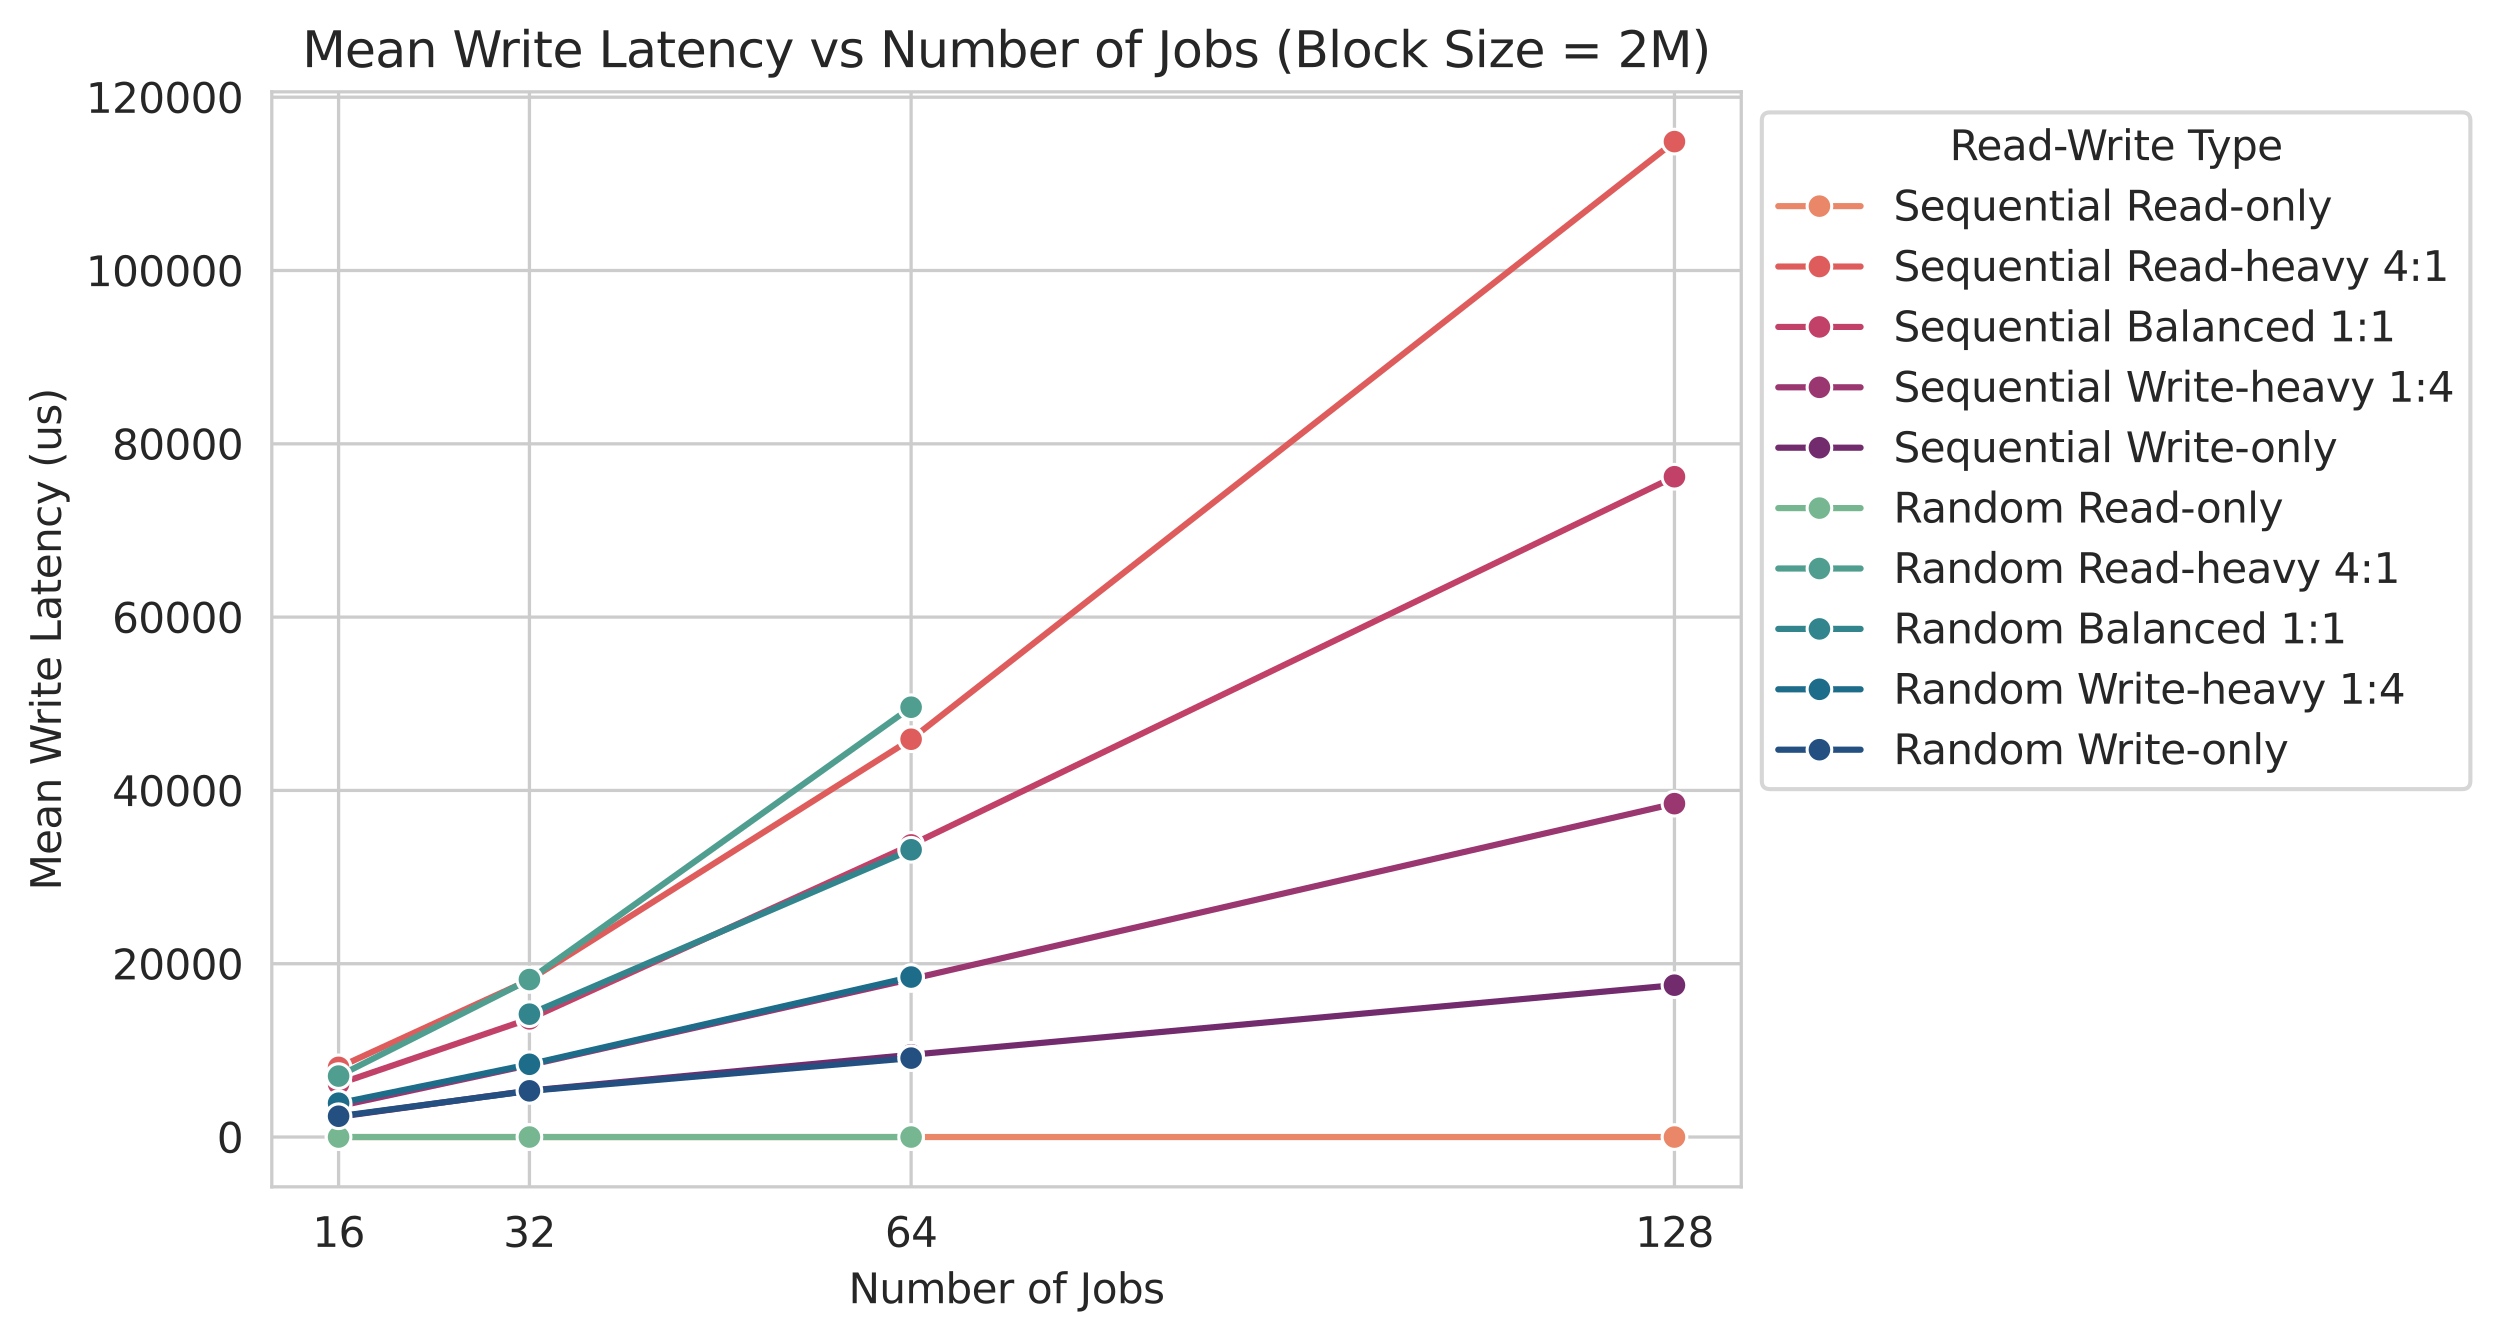<?xml version="1.0" encoding="utf-8" standalone="no"?>
<!DOCTYPE svg PUBLIC "-//W3C//DTD SVG 1.1//EN"
  "http://www.w3.org/Graphics/SVG/1.1/DTD/svg11.dtd">
<svg xmlns:xlink="http://www.w3.org/1999/xlink" width="607.57pt" height="325.986pt" viewBox="0 0 607.57 325.986" xmlns="http://www.w3.org/2000/svg" version="1.1">
 <defs>
  <style type="text/css">*{stroke-linejoin: round; stroke-linecap: butt}</style>
 </defs>
 <g id="figure_1">
  <g id="patch_1">
   <path d="M 0 325.986 
L 607.57 325.986 
L 607.57 0 
L 0 0 
z
" style="fill: #ffffff"/>
  </g>
  <g id="axes_1">
   <g id="patch_2">
    <path d="M 66.053 288.43 
L 423.173 288.43 
L 423.173 22.318 
L 66.053 22.318 
z
" style="fill: #ffffff"/>
   </g>
   <g id="matplotlib.axis_1">
    <g id="xtick_1">
     <g id="line2d_1">
      <path d="M 82.286 288.43 
L 82.286 22.318 
" clip-path="url(#p4da931e325)" style="fill: none; stroke: #cccccc; stroke-width: 0.8; stroke-linecap: round"/>
     </g>
     <g id="text_1">
      <!-- 16 -->
      <g style="fill: #262626" transform="translate(75.923 303.029) scale(0.1 -0.1)">
       <defs>
        <path id="DejaVuSans-31" d="M 794 531 
L 1825 531 
L 1825 4091 
L 703 3866 
L 703 4441 
L 1819 4666 
L 2450 4666 
L 2450 531 
L 3481 531 
L 3481 0 
L 794 0 
L 794 531 
z
" transform="scale(0.016)"/>
        <path id="DejaVuSans-36" d="M 2113 2584 
Q 1688 2584 1439 2293 
Q 1191 2003 1191 1497 
Q 1191 994 1439 701 
Q 1688 409 2113 409 
Q 2538 409 2786 701 
Q 3034 994 3034 1497 
Q 3034 2003 2786 2293 
Q 2538 2584 2113 2584 
z
M 3366 4563 
L 3366 3988 
Q 3128 4100 2886 4159 
Q 2644 4219 2406 4219 
Q 1781 4219 1451 3797 
Q 1122 3375 1075 2522 
Q 1259 2794 1537 2939 
Q 1816 3084 2150 3084 
Q 2853 3084 3261 2657 
Q 3669 2231 3669 1497 
Q 3669 778 3244 343 
Q 2819 -91 2113 -91 
Q 1303 -91 875 529 
Q 447 1150 447 2328 
Q 447 3434 972 4092 
Q 1497 4750 2381 4750 
Q 2619 4750 2861 4703 
Q 3103 4656 3366 4563 
z
" transform="scale(0.016)"/>
       </defs>
       <use xlink:href="#DejaVuSans-31"/>
       <use xlink:href="#DejaVuSans-36" x="63.623"/>
      </g>
     </g>
    </g>
    <g id="xtick_2">
     <g id="line2d_2">
      <path d="M 128.665 288.43 
L 128.665 22.318 
" clip-path="url(#p4da931e325)" style="fill: none; stroke: #cccccc; stroke-width: 0.8; stroke-linecap: round"/>
     </g>
     <g id="text_2">
      <!-- 32 -->
      <g style="fill: #262626" transform="translate(122.303 303.029) scale(0.1 -0.1)">
       <defs>
        <path id="DejaVuSans-33" d="M 2597 2516 
Q 3050 2419 3304 2112 
Q 3559 1806 3559 1356 
Q 3559 666 3084 287 
Q 2609 -91 1734 -91 
Q 1441 -91 1130 -33 
Q 819 25 488 141 
L 488 750 
Q 750 597 1062 519 
Q 1375 441 1716 441 
Q 2309 441 2620 675 
Q 2931 909 2931 1356 
Q 2931 1769 2642 2001 
Q 2353 2234 1838 2234 
L 1294 2234 
L 1294 2753 
L 1863 2753 
Q 2328 2753 2575 2939 
Q 2822 3125 2822 3475 
Q 2822 3834 2567 4026 
Q 2313 4219 1838 4219 
Q 1578 4219 1281 4162 
Q 984 4106 628 3988 
L 628 4550 
Q 988 4650 1302 4700 
Q 1616 4750 1894 4750 
Q 2613 4750 3031 4423 
Q 3450 4097 3450 3541 
Q 3450 3153 3228 2886 
Q 3006 2619 2597 2516 
z
" transform="scale(0.016)"/>
        <path id="DejaVuSans-32" d="M 1228 531 
L 3431 531 
L 3431 0 
L 469 0 
L 469 531 
Q 828 903 1448 1529 
Q 2069 2156 2228 2338 
Q 2531 2678 2651 2914 
Q 2772 3150 2772 3378 
Q 2772 3750 2511 3984 
Q 2250 4219 1831 4219 
Q 1534 4219 1204 4116 
Q 875 4013 500 3803 
L 500 4441 
Q 881 4594 1212 4672 
Q 1544 4750 1819 4750 
Q 2544 4750 2975 4387 
Q 3406 4025 3406 3419 
Q 3406 3131 3298 2873 
Q 3191 2616 2906 2266 
Q 2828 2175 2409 1742 
Q 1991 1309 1228 531 
z
" transform="scale(0.016)"/>
       </defs>
       <use xlink:href="#DejaVuSans-33"/>
       <use xlink:href="#DejaVuSans-32" x="63.623"/>
      </g>
     </g>
    </g>
    <g id="xtick_3">
     <g id="line2d_3">
      <path d="M 221.424 288.43 
L 221.424 22.318 
" clip-path="url(#p4da931e325)" style="fill: none; stroke: #cccccc; stroke-width: 0.8; stroke-linecap: round"/>
     </g>
     <g id="text_3">
      <!-- 64 -->
      <g style="fill: #262626" transform="translate(215.061 303.029) scale(0.1 -0.1)">
       <defs>
        <path id="DejaVuSans-34" d="M 2419 4116 
L 825 1625 
L 2419 1625 
L 2419 4116 
z
M 2253 4666 
L 3047 4666 
L 3047 1625 
L 3713 1625 
L 3713 1100 
L 3047 1100 
L 3047 0 
L 2419 0 
L 2419 1100 
L 313 1100 
L 313 1709 
L 2253 4666 
z
" transform="scale(0.016)"/>
       </defs>
       <use xlink:href="#DejaVuSans-36"/>
       <use xlink:href="#DejaVuSans-34" x="63.623"/>
      </g>
     </g>
    </g>
    <g id="xtick_4">
     <g id="line2d_4">
      <path d="M 406.94 288.43 
L 406.94 22.318 
" clip-path="url(#p4da931e325)" style="fill: none; stroke: #cccccc; stroke-width: 0.8; stroke-linecap: round"/>
     </g>
     <g id="text_4">
      <!-- 128 -->
      <g style="fill: #262626" transform="translate(397.397 303.029) scale(0.1 -0.1)">
       <defs>
        <path id="DejaVuSans-38" d="M 2034 2216 
Q 1584 2216 1326 1975 
Q 1069 1734 1069 1313 
Q 1069 891 1326 650 
Q 1584 409 2034 409 
Q 2484 409 2743 651 
Q 3003 894 3003 1313 
Q 3003 1734 2745 1975 
Q 2488 2216 2034 2216 
z
M 1403 2484 
Q 997 2584 770 2862 
Q 544 3141 544 3541 
Q 544 4100 942 4425 
Q 1341 4750 2034 4750 
Q 2731 4750 3128 4425 
Q 3525 4100 3525 3541 
Q 3525 3141 3298 2862 
Q 3072 2584 2669 2484 
Q 3125 2378 3379 2068 
Q 3634 1759 3634 1313 
Q 3634 634 3220 271 
Q 2806 -91 2034 -91 
Q 1263 -91 848 271 
Q 434 634 434 1313 
Q 434 1759 690 2068 
Q 947 2378 1403 2484 
z
M 1172 3481 
Q 1172 3119 1398 2916 
Q 1625 2713 2034 2713 
Q 2441 2713 2670 2916 
Q 2900 3119 2900 3481 
Q 2900 3844 2670 4047 
Q 2441 4250 2034 4250 
Q 1625 4250 1398 4047 
Q 1172 3844 1172 3481 
z
" transform="scale(0.016)"/>
       </defs>
       <use xlink:href="#DejaVuSans-31"/>
       <use xlink:href="#DejaVuSans-32" x="63.623"/>
       <use xlink:href="#DejaVuSans-38" x="127.246"/>
      </g>
     </g>
    </g>
    <g id="text_5">
     <!-- Number of Jobs -->
     <g style="fill: #262626" transform="translate(206.216 316.707) scale(0.1 -0.1)">
      <defs>
       <path id="DejaVuSans-4e" d="M 628 4666 
L 1478 4666 
L 3547 763 
L 3547 4666 
L 4159 4666 
L 4159 0 
L 3309 0 
L 1241 3903 
L 1241 0 
L 628 0 
L 628 4666 
z
" transform="scale(0.016)"/>
       <path id="DejaVuSans-75" d="M 544 1381 
L 544 3500 
L 1119 3500 
L 1119 1403 
Q 1119 906 1312 657 
Q 1506 409 1894 409 
Q 2359 409 2629 706 
Q 2900 1003 2900 1516 
L 2900 3500 
L 3475 3500 
L 3475 0 
L 2900 0 
L 2900 538 
Q 2691 219 2414 64 
Q 2138 -91 1772 -91 
Q 1169 -91 856 284 
Q 544 659 544 1381 
z
M 1991 3584 
L 1991 3584 
z
" transform="scale(0.016)"/>
       <path id="DejaVuSans-6d" d="M 3328 2828 
Q 3544 3216 3844 3400 
Q 4144 3584 4550 3584 
Q 5097 3584 5394 3201 
Q 5691 2819 5691 2113 
L 5691 0 
L 5113 0 
L 5113 2094 
Q 5113 2597 4934 2840 
Q 4756 3084 4391 3084 
Q 3944 3084 3684 2787 
Q 3425 2491 3425 1978 
L 3425 0 
L 2847 0 
L 2847 2094 
Q 2847 2600 2669 2842 
Q 2491 3084 2119 3084 
Q 1678 3084 1418 2786 
Q 1159 2488 1159 1978 
L 1159 0 
L 581 0 
L 581 3500 
L 1159 3500 
L 1159 2956 
Q 1356 3278 1631 3431 
Q 1906 3584 2284 3584 
Q 2666 3584 2933 3390 
Q 3200 3197 3328 2828 
z
" transform="scale(0.016)"/>
       <path id="DejaVuSans-62" d="M 3116 1747 
Q 3116 2381 2855 2742 
Q 2594 3103 2138 3103 
Q 1681 3103 1420 2742 
Q 1159 2381 1159 1747 
Q 1159 1113 1420 752 
Q 1681 391 2138 391 
Q 2594 391 2855 752 
Q 3116 1113 3116 1747 
z
M 1159 2969 
Q 1341 3281 1617 3432 
Q 1894 3584 2278 3584 
Q 2916 3584 3314 3078 
Q 3713 2572 3713 1747 
Q 3713 922 3314 415 
Q 2916 -91 2278 -91 
Q 1894 -91 1617 61 
Q 1341 213 1159 525 
L 1159 0 
L 581 0 
L 581 4863 
L 1159 4863 
L 1159 2969 
z
" transform="scale(0.016)"/>
       <path id="DejaVuSans-65" d="M 3597 1894 
L 3597 1613 
L 953 1613 
Q 991 1019 1311 708 
Q 1631 397 2203 397 
Q 2534 397 2845 478 
Q 3156 559 3463 722 
L 3463 178 
Q 3153 47 2828 -22 
Q 2503 -91 2169 -91 
Q 1331 -91 842 396 
Q 353 884 353 1716 
Q 353 2575 817 3079 
Q 1281 3584 2069 3584 
Q 2775 3584 3186 3129 
Q 3597 2675 3597 1894 
z
M 3022 2063 
Q 3016 2534 2758 2815 
Q 2500 3097 2075 3097 
Q 1594 3097 1305 2825 
Q 1016 2553 972 2059 
L 3022 2063 
z
" transform="scale(0.016)"/>
       <path id="DejaVuSans-72" d="M 2631 2963 
Q 2534 3019 2420 3045 
Q 2306 3072 2169 3072 
Q 1681 3072 1420 2755 
Q 1159 2438 1159 1844 
L 1159 0 
L 581 0 
L 581 3500 
L 1159 3500 
L 1159 2956 
Q 1341 3275 1631 3429 
Q 1922 3584 2338 3584 
Q 2397 3584 2469 3576 
Q 2541 3569 2628 3553 
L 2631 2963 
z
" transform="scale(0.016)"/>
       <path id="DejaVuSans-20" transform="scale(0.016)"/>
       <path id="DejaVuSans-6f" d="M 1959 3097 
Q 1497 3097 1228 2736 
Q 959 2375 959 1747 
Q 959 1119 1226 758 
Q 1494 397 1959 397 
Q 2419 397 2687 759 
Q 2956 1122 2956 1747 
Q 2956 2369 2687 2733 
Q 2419 3097 1959 3097 
z
M 1959 3584 
Q 2709 3584 3137 3096 
Q 3566 2609 3566 1747 
Q 3566 888 3137 398 
Q 2709 -91 1959 -91 
Q 1206 -91 779 398 
Q 353 888 353 1747 
Q 353 2609 779 3096 
Q 1206 3584 1959 3584 
z
" transform="scale(0.016)"/>
       <path id="DejaVuSans-66" d="M 2375 4863 
L 2375 4384 
L 1825 4384 
Q 1516 4384 1395 4259 
Q 1275 4134 1275 3809 
L 1275 3500 
L 2222 3500 
L 2222 3053 
L 1275 3053 
L 1275 0 
L 697 0 
L 697 3053 
L 147 3053 
L 147 3500 
L 697 3500 
L 697 3744 
Q 697 4328 969 4595 
Q 1241 4863 1831 4863 
L 2375 4863 
z
" transform="scale(0.016)"/>
       <path id="DejaVuSans-4a" d="M 628 4666 
L 1259 4666 
L 1259 325 
Q 1259 -519 939 -900 
Q 619 -1281 -91 -1281 
L -331 -1281 
L -331 -750 
L -134 -750 
Q 284 -750 456 -515 
Q 628 -281 628 325 
L 628 4666 
z
" transform="scale(0.016)"/>
       <path id="DejaVuSans-73" d="M 2834 3397 
L 2834 2853 
Q 2591 2978 2328 3040 
Q 2066 3103 1784 3103 
Q 1356 3103 1142 2972 
Q 928 2841 928 2578 
Q 928 2378 1081 2264 
Q 1234 2150 1697 2047 
L 1894 2003 
Q 2506 1872 2764 1633 
Q 3022 1394 3022 966 
Q 3022 478 2636 193 
Q 2250 -91 1575 -91 
Q 1294 -91 989 -36 
Q 684 19 347 128 
L 347 722 
Q 666 556 975 473 
Q 1284 391 1588 391 
Q 1994 391 2212 530 
Q 2431 669 2431 922 
Q 2431 1156 2273 1281 
Q 2116 1406 1581 1522 
L 1381 1569 
Q 847 1681 609 1914 
Q 372 2147 372 2553 
Q 372 3047 722 3315 
Q 1072 3584 1716 3584 
Q 2034 3584 2315 3537 
Q 2597 3491 2834 3397 
z
" transform="scale(0.016)"/>
      </defs>
      <use xlink:href="#DejaVuSans-4e"/>
      <use xlink:href="#DejaVuSans-75" x="74.805"/>
      <use xlink:href="#DejaVuSans-6d" x="138.184"/>
      <use xlink:href="#DejaVuSans-62" x="235.596"/>
      <use xlink:href="#DejaVuSans-65" x="299.072"/>
      <use xlink:href="#DejaVuSans-72" x="360.596"/>
      <use xlink:href="#DejaVuSans-20" x="401.709"/>
      <use xlink:href="#DejaVuSans-6f" x="433.496"/>
      <use xlink:href="#DejaVuSans-66" x="494.678"/>
      <use xlink:href="#DejaVuSans-20" x="529.883"/>
      <use xlink:href="#DejaVuSans-4a" x="561.67"/>
      <use xlink:href="#DejaVuSans-6f" x="591.162"/>
      <use xlink:href="#DejaVuSans-62" x="652.344"/>
      <use xlink:href="#DejaVuSans-73" x="715.82"/>
     </g>
    </g>
   </g>
   <g id="matplotlib.axis_2">
    <g id="ytick_1">
     <g id="line2d_5">
      <path d="M 66.053 276.334 
L 423.173 276.334 
" clip-path="url(#p4da931e325)" style="fill: none; stroke: #cccccc; stroke-width: 0.8; stroke-linecap: round"/>
     </g>
     <g id="text_6">
      <!-- 0 -->
      <g style="fill: #262626" transform="translate(52.691 280.133) scale(0.1 -0.1)">
       <defs>
        <path id="DejaVuSans-30" d="M 2034 4250 
Q 1547 4250 1301 3770 
Q 1056 3291 1056 2328 
Q 1056 1369 1301 889 
Q 1547 409 2034 409 
Q 2525 409 2770 889 
Q 3016 1369 3016 2328 
Q 3016 3291 2770 3770 
Q 2525 4250 2034 4250 
z
M 2034 4750 
Q 2819 4750 3233 4129 
Q 3647 3509 3647 2328 
Q 3647 1150 3233 529 
Q 2819 -91 2034 -91 
Q 1250 -91 836 529 
Q 422 1150 422 2328 
Q 422 3509 836 4129 
Q 1250 4750 2034 4750 
z
" transform="scale(0.016)"/>
       </defs>
       <use xlink:href="#DejaVuSans-30"/>
      </g>
     </g>
    </g>
    <g id="ytick_2">
     <g id="line2d_6">
      <path d="M 66.053 234.215 
L 423.173 234.215 
" clip-path="url(#p4da931e325)" style="fill: none; stroke: #cccccc; stroke-width: 0.8; stroke-linecap: round"/>
     </g>
     <g id="text_7">
      <!-- 20000 -->
      <g style="fill: #262626" transform="translate(27.241 238.015) scale(0.1 -0.1)">
       <use xlink:href="#DejaVuSans-32"/>
       <use xlink:href="#DejaVuSans-30" x="63.623"/>
       <use xlink:href="#DejaVuSans-30" x="127.246"/>
       <use xlink:href="#DejaVuSans-30" x="190.869"/>
       <use xlink:href="#DejaVuSans-30" x="254.492"/>
      </g>
     </g>
    </g>
    <g id="ytick_3">
     <g id="line2d_7">
      <path d="M 66.053 192.097 
L 423.173 192.097 
" clip-path="url(#p4da931e325)" style="fill: none; stroke: #cccccc; stroke-width: 0.8; stroke-linecap: round"/>
     </g>
     <g id="text_8">
      <!-- 40000 -->
      <g style="fill: #262626" transform="translate(27.241 195.896) scale(0.1 -0.1)">
       <use xlink:href="#DejaVuSans-34"/>
       <use xlink:href="#DejaVuSans-30" x="63.623"/>
       <use xlink:href="#DejaVuSans-30" x="127.246"/>
       <use xlink:href="#DejaVuSans-30" x="190.869"/>
       <use xlink:href="#DejaVuSans-30" x="254.492"/>
      </g>
     </g>
    </g>
    <g id="ytick_4">
     <g id="line2d_8">
      <path d="M 66.053 149.978 
L 423.173 149.978 
" clip-path="url(#p4da931e325)" style="fill: none; stroke: #cccccc; stroke-width: 0.8; stroke-linecap: round"/>
     </g>
     <g id="text_9">
      <!-- 60000 -->
      <g style="fill: #262626" transform="translate(27.241 153.777) scale(0.1 -0.1)">
       <use xlink:href="#DejaVuSans-36"/>
       <use xlink:href="#DejaVuSans-30" x="63.623"/>
       <use xlink:href="#DejaVuSans-30" x="127.246"/>
       <use xlink:href="#DejaVuSans-30" x="190.869"/>
       <use xlink:href="#DejaVuSans-30" x="254.492"/>
      </g>
     </g>
    </g>
    <g id="ytick_5">
     <g id="line2d_9">
      <path d="M 66.053 107.859 
L 423.173 107.859 
" clip-path="url(#p4da931e325)" style="fill: none; stroke: #cccccc; stroke-width: 0.8; stroke-linecap: round"/>
     </g>
     <g id="text_10">
      <!-- 80000 -->
      <g style="fill: #262626" transform="translate(27.241 111.658) scale(0.1 -0.1)">
       <use xlink:href="#DejaVuSans-38"/>
       <use xlink:href="#DejaVuSans-30" x="63.623"/>
       <use xlink:href="#DejaVuSans-30" x="127.246"/>
       <use xlink:href="#DejaVuSans-30" x="190.869"/>
       <use xlink:href="#DejaVuSans-30" x="254.492"/>
      </g>
     </g>
    </g>
    <g id="ytick_6">
     <g id="line2d_10">
      <path d="M 66.053 65.74 
L 423.173 65.74 
" clip-path="url(#p4da931e325)" style="fill: none; stroke: #cccccc; stroke-width: 0.8; stroke-linecap: round"/>
     </g>
     <g id="text_11">
      <!-- 100000 -->
      <g style="fill: #262626" transform="translate(20.878 69.539) scale(0.1 -0.1)">
       <use xlink:href="#DejaVuSans-31"/>
       <use xlink:href="#DejaVuSans-30" x="63.623"/>
       <use xlink:href="#DejaVuSans-30" x="127.246"/>
       <use xlink:href="#DejaVuSans-30" x="190.869"/>
       <use xlink:href="#DejaVuSans-30" x="254.492"/>
       <use xlink:href="#DejaVuSans-30" x="318.115"/>
      </g>
     </g>
    </g>
    <g id="ytick_7">
     <g id="line2d_11">
      <path d="M 66.053 23.621 
L 423.173 23.621 
" clip-path="url(#p4da931e325)" style="fill: none; stroke: #cccccc; stroke-width: 0.8; stroke-linecap: round"/>
     </g>
     <g id="text_12">
      <!-- 120000 -->
      <g style="fill: #262626" transform="translate(20.878 27.421) scale(0.1 -0.1)">
       <use xlink:href="#DejaVuSans-31"/>
       <use xlink:href="#DejaVuSans-32" x="63.623"/>
       <use xlink:href="#DejaVuSans-30" x="127.246"/>
       <use xlink:href="#DejaVuSans-30" x="190.869"/>
       <use xlink:href="#DejaVuSans-30" x="254.492"/>
       <use xlink:href="#DejaVuSans-30" x="318.115"/>
      </g>
     </g>
    </g>
    <g id="text_13">
     <!-- Mean Write Latency (us) -->
     <g style="fill: #262626" transform="translate(14.798 216.404) rotate(-90) scale(0.1 -0.1)">
      <defs>
       <path id="DejaVuSans-4d" d="M 628 4666 
L 1569 4666 
L 2759 1491 
L 3956 4666 
L 4897 4666 
L 4897 0 
L 4281 0 
L 4281 4097 
L 3078 897 
L 2444 897 
L 1241 4097 
L 1241 0 
L 628 0 
L 628 4666 
z
" transform="scale(0.016)"/>
       <path id="DejaVuSans-61" d="M 2194 1759 
Q 1497 1759 1228 1600 
Q 959 1441 959 1056 
Q 959 750 1161 570 
Q 1363 391 1709 391 
Q 2188 391 2477 730 
Q 2766 1069 2766 1631 
L 2766 1759 
L 2194 1759 
z
M 3341 1997 
L 3341 0 
L 2766 0 
L 2766 531 
Q 2569 213 2275 61 
Q 1981 -91 1556 -91 
Q 1019 -91 701 211 
Q 384 513 384 1019 
Q 384 1609 779 1909 
Q 1175 2209 1959 2209 
L 2766 2209 
L 2766 2266 
Q 2766 2663 2505 2880 
Q 2244 3097 1772 3097 
Q 1472 3097 1187 3025 
Q 903 2953 641 2809 
L 641 3341 
Q 956 3463 1253 3523 
Q 1550 3584 1831 3584 
Q 2591 3584 2966 3190 
Q 3341 2797 3341 1997 
z
" transform="scale(0.016)"/>
       <path id="DejaVuSans-6e" d="M 3513 2113 
L 3513 0 
L 2938 0 
L 2938 2094 
Q 2938 2591 2744 2837 
Q 2550 3084 2163 3084 
Q 1697 3084 1428 2787 
Q 1159 2491 1159 1978 
L 1159 0 
L 581 0 
L 581 3500 
L 1159 3500 
L 1159 2956 
Q 1366 3272 1645 3428 
Q 1925 3584 2291 3584 
Q 2894 3584 3203 3211 
Q 3513 2838 3513 2113 
z
" transform="scale(0.016)"/>
       <path id="DejaVuSans-57" d="M 213 4666 
L 850 4666 
L 1831 722 
L 2809 4666 
L 3519 4666 
L 4500 722 
L 5478 4666 
L 6119 4666 
L 4947 0 
L 4153 0 
L 3169 4050 
L 2175 0 
L 1381 0 
L 213 4666 
z
" transform="scale(0.016)"/>
       <path id="DejaVuSans-69" d="M 603 3500 
L 1178 3500 
L 1178 0 
L 603 0 
L 603 3500 
z
M 603 4863 
L 1178 4863 
L 1178 4134 
L 603 4134 
L 603 4863 
z
" transform="scale(0.016)"/>
       <path id="DejaVuSans-74" d="M 1172 4494 
L 1172 3500 
L 2356 3500 
L 2356 3053 
L 1172 3053 
L 1172 1153 
Q 1172 725 1289 603 
Q 1406 481 1766 481 
L 2356 481 
L 2356 0 
L 1766 0 
Q 1100 0 847 248 
Q 594 497 594 1153 
L 594 3053 
L 172 3053 
L 172 3500 
L 594 3500 
L 594 4494 
L 1172 4494 
z
" transform="scale(0.016)"/>
       <path id="DejaVuSans-4c" d="M 628 4666 
L 1259 4666 
L 1259 531 
L 3531 531 
L 3531 0 
L 628 0 
L 628 4666 
z
" transform="scale(0.016)"/>
       <path id="DejaVuSans-63" d="M 3122 3366 
L 3122 2828 
Q 2878 2963 2633 3030 
Q 2388 3097 2138 3097 
Q 1578 3097 1268 2742 
Q 959 2388 959 1747 
Q 959 1106 1268 751 
Q 1578 397 2138 397 
Q 2388 397 2633 464 
Q 2878 531 3122 666 
L 3122 134 
Q 2881 22 2623 -34 
Q 2366 -91 2075 -91 
Q 1284 -91 818 406 
Q 353 903 353 1747 
Q 353 2603 823 3093 
Q 1294 3584 2113 3584 
Q 2378 3584 2631 3529 
Q 2884 3475 3122 3366 
z
" transform="scale(0.016)"/>
       <path id="DejaVuSans-79" d="M 2059 -325 
Q 1816 -950 1584 -1140 
Q 1353 -1331 966 -1331 
L 506 -1331 
L 506 -850 
L 844 -850 
Q 1081 -850 1212 -737 
Q 1344 -625 1503 -206 
L 1606 56 
L 191 3500 
L 800 3500 
L 1894 763 
L 2988 3500 
L 3597 3500 
L 2059 -325 
z
" transform="scale(0.016)"/>
       <path id="DejaVuSans-28" d="M 1984 4856 
Q 1566 4138 1362 3434 
Q 1159 2731 1159 2009 
Q 1159 1288 1364 580 
Q 1569 -128 1984 -844 
L 1484 -844 
Q 1016 -109 783 600 
Q 550 1309 550 2009 
Q 550 2706 781 3412 
Q 1013 4119 1484 4856 
L 1984 4856 
z
" transform="scale(0.016)"/>
       <path id="DejaVuSans-29" d="M 513 4856 
L 1013 4856 
Q 1481 4119 1714 3412 
Q 1947 2706 1947 2009 
Q 1947 1309 1714 600 
Q 1481 -109 1013 -844 
L 513 -844 
Q 928 -128 1133 580 
Q 1338 1288 1338 2009 
Q 1338 2731 1133 3434 
Q 928 4138 513 4856 
z
" transform="scale(0.016)"/>
      </defs>
      <use xlink:href="#DejaVuSans-4d"/>
      <use xlink:href="#DejaVuSans-65" x="86.279"/>
      <use xlink:href="#DejaVuSans-61" x="147.803"/>
      <use xlink:href="#DejaVuSans-6e" x="209.082"/>
      <use xlink:href="#DejaVuSans-20" x="272.461"/>
      <use xlink:href="#DejaVuSans-57" x="304.248"/>
      <use xlink:href="#DejaVuSans-72" x="398.625"/>
      <use xlink:href="#DejaVuSans-69" x="439.738"/>
      <use xlink:href="#DejaVuSans-74" x="467.521"/>
      <use xlink:href="#DejaVuSans-65" x="506.73"/>
      <use xlink:href="#DejaVuSans-20" x="568.254"/>
      <use xlink:href="#DejaVuSans-4c" x="600.041"/>
      <use xlink:href="#DejaVuSans-61" x="655.754"/>
      <use xlink:href="#DejaVuSans-74" x="717.033"/>
      <use xlink:href="#DejaVuSans-65" x="756.242"/>
      <use xlink:href="#DejaVuSans-6e" x="817.766"/>
      <use xlink:href="#DejaVuSans-63" x="881.145"/>
      <use xlink:href="#DejaVuSans-79" x="936.125"/>
      <use xlink:href="#DejaVuSans-20" x="995.305"/>
      <use xlink:href="#DejaVuSans-28" x="1027.092"/>
      <use xlink:href="#DejaVuSans-75" x="1066.105"/>
      <use xlink:href="#DejaVuSans-73" x="1129.484"/>
      <use xlink:href="#DejaVuSans-29" x="1181.584"/>
     </g>
    </g>
   </g>
   <g id="PolyCollection_1"/>
   <g id="PolyCollection_2"/>
   <g id="PolyCollection_3"/>
   <g id="PolyCollection_4"/>
   <g id="PolyCollection_5"/>
   <g id="PolyCollection_6"/>
   <g id="PolyCollection_7"/>
   <g id="PolyCollection_8"/>
   <g id="PolyCollection_9"/>
   <g id="PolyCollection_10"/>
   <g id="line2d_12">
    <path d="M 82.286 276.334 
L 128.665 276.334 
L 221.424 276.334 
L 406.94 276.334 
" clip-path="url(#p4da931e325)" style="fill: none; stroke: #e98768; stroke-width: 1.5; stroke-linecap: round"/>
    <defs>
     <path id="m937d229ef6" d="M 0 3 
C 0.796 3 1.559 2.684 2.121 2.121 
C 2.684 1.559 3 0.796 3 0 
C 3 -0.796 2.684 -1.559 2.121 -2.121 
C 1.559 -2.684 0.796 -3 0 -3 
C -0.796 -3 -1.559 -2.684 -2.121 -2.121 
C -2.684 -1.559 -3 -0.796 -3 0 
C -3 0.796 -2.684 1.559 -2.121 2.121 
C -1.559 2.684 -0.796 3 0 3 
z
" style="stroke: #ffffff; stroke-width: 0.75"/>
    </defs>
    <g clip-path="url(#p4da931e325)">
     <use xlink:href="#m937d229ef6" x="82.286" y="276.334" style="fill: #e98768; stroke: #ffffff; stroke-width: 0.75"/>
     <use xlink:href="#m937d229ef6" x="128.665" y="276.334" style="fill: #e98768; stroke: #ffffff; stroke-width: 0.75"/>
     <use xlink:href="#m937d229ef6" x="221.424" y="276.334" style="fill: #e98768; stroke: #ffffff; stroke-width: 0.75"/>
     <use xlink:href="#m937d229ef6" x="406.94" y="276.334" style="fill: #e98768; stroke: #ffffff; stroke-width: 0.75"/>
    </g>
   </g>
   <g id="line2d_13">
    <path d="M 82.286 259.396 
L 128.665 238.141 
L 221.424 179.654 
L 406.94 34.414 
" clip-path="url(#p4da931e325)" style="fill: none; stroke: #de5d5c; stroke-width: 1.5; stroke-linecap: round"/>
    <defs>
     <path id="m6ecff19c4b" d="M 0 3 
C 0.796 3 1.559 2.684 2.121 2.121 
C 2.684 1.559 3 0.796 3 0 
C 3 -0.796 2.684 -1.559 2.121 -2.121 
C 1.559 -2.684 0.796 -3 0 -3 
C -0.796 -3 -1.559 -2.684 -2.121 -2.121 
C -2.684 -1.559 -3 -0.796 -3 0 
C -3 0.796 -2.684 1.559 -2.121 2.121 
C -1.559 2.684 -0.796 3 0 3 
z
" style="stroke: #ffffff; stroke-width: 0.75"/>
    </defs>
    <g clip-path="url(#p4da931e325)">
     <use xlink:href="#m6ecff19c4b" x="82.286" y="259.396" style="fill: #de5d5c; stroke: #ffffff; stroke-width: 0.75"/>
     <use xlink:href="#m6ecff19c4b" x="128.665" y="238.141" style="fill: #de5d5c; stroke: #ffffff; stroke-width: 0.75"/>
     <use xlink:href="#m6ecff19c4b" x="221.424" y="179.654" style="fill: #de5d5c; stroke: #ffffff; stroke-width: 0.75"/>
     <use xlink:href="#m6ecff19c4b" x="406.94" y="34.414" style="fill: #de5d5c; stroke: #ffffff; stroke-width: 0.75"/>
    </g>
   </g>
   <g id="line2d_14">
    <path d="M 82.286 263.419 
L 128.665 247.608 
L 221.424 205.337 
L 406.94 115.86 
" clip-path="url(#p4da931e325)" style="fill: none; stroke: #c14168; stroke-width: 1.5; stroke-linecap: round"/>
    <defs>
     <path id="mad682c256c" d="M 0 3 
C 0.796 3 1.559 2.684 2.121 2.121 
C 2.684 1.559 3 0.796 3 0 
C 3 -0.796 2.684 -1.559 2.121 -2.121 
C 1.559 -2.684 0.796 -3 0 -3 
C -0.796 -3 -1.559 -2.684 -2.121 -2.121 
C -2.684 -1.559 -3 -0.796 -3 0 
C -3 0.796 -2.684 1.559 -2.121 2.121 
C -1.559 2.684 -0.796 3 0 3 
z
" style="stroke: #ffffff; stroke-width: 0.75"/>
    </defs>
    <g clip-path="url(#p4da931e325)">
     <use xlink:href="#mad682c256c" x="82.286" y="263.419" style="fill: #c14168; stroke: #ffffff; stroke-width: 0.75"/>
     <use xlink:href="#mad682c256c" x="128.665" y="247.608" style="fill: #c14168; stroke: #ffffff; stroke-width: 0.75"/>
     <use xlink:href="#mad682c256c" x="221.424" y="205.337" style="fill: #c14168; stroke: #ffffff; stroke-width: 0.75"/>
     <use xlink:href="#mad682c256c" x="406.94" y="115.86" style="fill: #c14168; stroke: #ffffff; stroke-width: 0.75"/>
    </g>
   </g>
   <g id="line2d_15">
    <path d="M 82.286 268.834 
L 128.665 258.833 
L 221.424 237.925 
L 406.94 195.311 
" clip-path="url(#p4da931e325)" style="fill: none; stroke: #9a3670; stroke-width: 1.5; stroke-linecap: round"/>
    <defs>
     <path id="m5838bd5d7d" d="M 0 3 
C 0.796 3 1.559 2.684 2.121 2.121 
C 2.684 1.559 3 0.796 3 0 
C 3 -0.796 2.684 -1.559 2.121 -2.121 
C 1.559 -2.684 0.796 -3 0 -3 
C -0.796 -3 -1.559 -2.684 -2.121 -2.121 
C -2.684 -1.559 -3 -0.796 -3 0 
C -3 0.796 -2.684 1.559 -2.121 2.121 
C -1.559 2.684 -0.796 3 0 3 
z
" style="stroke: #ffffff; stroke-width: 0.75"/>
    </defs>
    <g clip-path="url(#p4da931e325)">
     <use xlink:href="#m5838bd5d7d" x="82.286" y="268.834" style="fill: #9a3670; stroke: #ffffff; stroke-width: 0.75"/>
     <use xlink:href="#m5838bd5d7d" x="128.665" y="258.833" style="fill: #9a3670; stroke: #ffffff; stroke-width: 0.75"/>
     <use xlink:href="#m5838bd5d7d" x="221.424" y="237.925" style="fill: #9a3670; stroke: #ffffff; stroke-width: 0.75"/>
     <use xlink:href="#m5838bd5d7d" x="406.94" y="195.311" style="fill: #9a3670; stroke: #ffffff; stroke-width: 0.75"/>
    </g>
   </g>
   <g id="line2d_16">
    <path d="M 82.286 271.405 
L 128.665 265.037 
L 221.424 256.335 
L 406.94 239.425 
" clip-path="url(#p4da931e325)" style="fill: none; stroke: #722c6e; stroke-width: 1.5; stroke-linecap: round"/>
    <defs>
     <path id="m1dd10f5943" d="M 0 3 
C 0.796 3 1.559 2.684 2.121 2.121 
C 2.684 1.559 3 0.796 3 0 
C 3 -0.796 2.684 -1.559 2.121 -2.121 
C 1.559 -2.684 0.796 -3 0 -3 
C -0.796 -3 -1.559 -2.684 -2.121 -2.121 
C -2.684 -1.559 -3 -0.796 -3 0 
C -3 0.796 -2.684 1.559 -2.121 2.121 
C -1.559 2.684 -0.796 3 0 3 
z
" style="stroke: #ffffff; stroke-width: 0.75"/>
    </defs>
    <g clip-path="url(#p4da931e325)">
     <use xlink:href="#m1dd10f5943" x="82.286" y="271.405" style="fill: #722c6e; stroke: #ffffff; stroke-width: 0.75"/>
     <use xlink:href="#m1dd10f5943" x="128.665" y="265.037" style="fill: #722c6e; stroke: #ffffff; stroke-width: 0.75"/>
     <use xlink:href="#m1dd10f5943" x="221.424" y="256.335" style="fill: #722c6e; stroke: #ffffff; stroke-width: 0.75"/>
     <use xlink:href="#m1dd10f5943" x="406.94" y="239.425" style="fill: #722c6e; stroke: #ffffff; stroke-width: 0.75"/>
    </g>
   </g>
   <g id="line2d_17">
    <path d="M 82.286 276.334 
L 128.665 276.334 
L 221.424 276.334 
" clip-path="url(#p4da931e325)" style="fill: none; stroke: #76b791; stroke-width: 1.5; stroke-linecap: round"/>
    <defs>
     <path id="m7505d1739d" d="M 0 3 
C 0.796 3 1.559 2.684 2.121 2.121 
C 2.684 1.559 3 0.796 3 0 
C 3 -0.796 2.684 -1.559 2.121 -2.121 
C 1.559 -2.684 0.796 -3 0 -3 
C -0.796 -3 -1.559 -2.684 -2.121 -2.121 
C -2.684 -1.559 -3 -0.796 -3 0 
C -3 0.796 -2.684 1.559 -2.121 2.121 
C -1.559 2.684 -0.796 3 0 3 
z
" style="stroke: #ffffff; stroke-width: 0.75"/>
    </defs>
    <g clip-path="url(#p4da931e325)">
     <use xlink:href="#m7505d1739d" x="82.286" y="276.334" style="fill: #76b791; stroke: #ffffff; stroke-width: 0.75"/>
     <use xlink:href="#m7505d1739d" x="128.665" y="276.334" style="fill: #76b791; stroke: #ffffff; stroke-width: 0.75"/>
     <use xlink:href="#m7505d1739d" x="221.424" y="276.334" style="fill: #76b791; stroke: #ffffff; stroke-width: 0.75"/>
    </g>
   </g>
   <g id="line2d_18">
    <path d="M 82.286 261.519 
L 128.665 238.06 
L 221.424 171.873 
" clip-path="url(#p4da931e325)" style="fill: none; stroke: #509e90; stroke-width: 1.5; stroke-linecap: round"/>
    <defs>
     <path id="m27617d9324" d="M 0 3 
C 0.796 3 1.559 2.684 2.121 2.121 
C 2.684 1.559 3 0.796 3 0 
C 3 -0.796 2.684 -1.559 2.121 -2.121 
C 1.559 -2.684 0.796 -3 0 -3 
C -0.796 -3 -1.559 -2.684 -2.121 -2.121 
C -2.684 -1.559 -3 -0.796 -3 0 
C -3 0.796 -2.684 1.559 -2.121 2.121 
C -1.559 2.684 -0.796 3 0 3 
z
" style="stroke: #ffffff; stroke-width: 0.75"/>
    </defs>
    <g clip-path="url(#p4da931e325)">
     <use xlink:href="#m27617d9324" x="82.286" y="261.519" style="fill: #509e90; stroke: #ffffff; stroke-width: 0.75"/>
     <use xlink:href="#m27617d9324" x="128.665" y="238.06" style="fill: #509e90; stroke: #ffffff; stroke-width: 0.75"/>
     <use xlink:href="#m27617d9324" x="221.424" y="171.873" style="fill: #509e90; stroke: #ffffff; stroke-width: 0.75"/>
    </g>
   </g>
   <g id="line2d_19">
    <path d="M 128.665 246.471 
L 221.424 206.519 
" clip-path="url(#p4da931e325)" style="fill: none; stroke: #33858d; stroke-width: 1.5; stroke-linecap: round"/>
    <defs>
     <path id="m60633650a8" d="M 0 3 
C 0.796 3 1.559 2.684 2.121 2.121 
C 2.684 1.559 3 0.796 3 0 
C 3 -0.796 2.684 -1.559 2.121 -2.121 
C 1.559 -2.684 0.796 -3 0 -3 
C -0.796 -3 -1.559 -2.684 -2.121 -2.121 
C -2.684 -1.559 -3 -0.796 -3 0 
C -3 0.796 -2.684 1.559 -2.121 2.121 
C -1.559 2.684 -0.796 3 0 3 
z
" style="stroke: #ffffff; stroke-width: 0.75"/>
    </defs>
    <g clip-path="url(#p4da931e325)">
     <use xlink:href="#m60633650a8" x="128.665" y="246.471" style="fill: #33858d; stroke: #ffffff; stroke-width: 0.75"/>
     <use xlink:href="#m60633650a8" x="221.424" y="206.519" style="fill: #33858d; stroke: #ffffff; stroke-width: 0.75"/>
    </g>
   </g>
   <g id="line2d_20">
    <path d="M 82.286 268.107 
L 128.665 258.652 
L 221.424 237.451 
" clip-path="url(#p4da931e325)" style="fill: none; stroke: #1d6c8a; stroke-width: 1.5; stroke-linecap: round"/>
    <defs>
     <path id="mdaad46079e" d="M 0 3 
C 0.796 3 1.559 2.684 2.121 2.121 
C 2.684 1.559 3 0.796 3 0 
C 3 -0.796 2.684 -1.559 2.121 -2.121 
C 1.559 -2.684 0.796 -3 0 -3 
C -0.796 -3 -1.559 -2.684 -2.121 -2.121 
C -2.684 -1.559 -3 -0.796 -3 0 
C -3 0.796 -2.684 1.559 -2.121 2.121 
C -1.559 2.684 -0.796 3 0 3 
z
" style="stroke: #ffffff; stroke-width: 0.75"/>
    </defs>
    <g clip-path="url(#p4da931e325)">
     <use xlink:href="#mdaad46079e" x="82.286" y="268.107" style="fill: #1d6c8a; stroke: #ffffff; stroke-width: 0.75"/>
     <use xlink:href="#mdaad46079e" x="128.665" y="258.652" style="fill: #1d6c8a; stroke: #ffffff; stroke-width: 0.75"/>
     <use xlink:href="#mdaad46079e" x="221.424" y="237.451" style="fill: #1d6c8a; stroke: #ffffff; stroke-width: 0.75"/>
    </g>
   </g>
   <g id="line2d_21">
    <path d="M 82.286 271.278 
L 128.665 265.105 
L 221.424 257.15 
" clip-path="url(#p4da931e325)" style="fill: none; stroke: #234f81; stroke-width: 1.5; stroke-linecap: round"/>
    <defs>
     <path id="mb4359570af" d="M 0 3 
C 0.796 3 1.559 2.684 2.121 2.121 
C 2.684 1.559 3 0.796 3 0 
C 3 -0.796 2.684 -1.559 2.121 -2.121 
C 1.559 -2.684 0.796 -3 0 -3 
C -0.796 -3 -1.559 -2.684 -2.121 -2.121 
C -2.684 -1.559 -3 -0.796 -3 0 
C -3 0.796 -2.684 1.559 -2.121 2.121 
C -1.559 2.684 -0.796 3 0 3 
z
" style="stroke: #ffffff; stroke-width: 0.75"/>
    </defs>
    <g clip-path="url(#p4da931e325)">
     <use xlink:href="#mb4359570af" x="82.286" y="271.278" style="fill: #234f81; stroke: #ffffff; stroke-width: 0.75"/>
     <use xlink:href="#mb4359570af" x="128.665" y="265.105" style="fill: #234f81; stroke: #ffffff; stroke-width: 0.75"/>
     <use xlink:href="#mb4359570af" x="221.424" y="257.15" style="fill: #234f81; stroke: #ffffff; stroke-width: 0.75"/>
    </g>
   </g>
   <g id="line2d_22"/>
   <g id="line2d_23"/>
   <g id="line2d_24"/>
   <g id="line2d_25"/>
   <g id="line2d_26"/>
   <g id="line2d_27"/>
   <g id="line2d_28"/>
   <g id="line2d_29"/>
   <g id="line2d_30"/>
   <g id="line2d_31"/>
   <g id="patch_3">
    <path d="M 66.053 288.43 
L 66.053 22.318 
" style="fill: none; stroke: #cccccc; stroke-width: 0.8; stroke-linejoin: miter; stroke-linecap: square"/>
   </g>
   <g id="patch_4">
    <path d="M 423.173 288.43 
L 423.173 22.318 
" style="fill: none; stroke: #cccccc; stroke-width: 0.8; stroke-linejoin: miter; stroke-linecap: square"/>
   </g>
   <g id="patch_5">
    <path d="M 66.053 288.43 
L 423.173 288.43 
" style="fill: none; stroke: #cccccc; stroke-width: 0.8; stroke-linejoin: miter; stroke-linecap: square"/>
   </g>
   <g id="patch_6">
    <path d="M 66.053 22.318 
L 423.173 22.318 
" style="fill: none; stroke: #cccccc; stroke-width: 0.8; stroke-linejoin: miter; stroke-linecap: square"/>
   </g>
   <g id="text_14">
    <!-- Mean Write Latency vs Number of Jobs (Block Size = 2M) -->
    <g style="fill: #262626" transform="translate(73.451 16.318) scale(0.12 -0.12)">
     <defs>
      <path id="DejaVuSans-76" d="M 191 3500 
L 800 3500 
L 1894 563 
L 2988 3500 
L 3597 3500 
L 2284 0 
L 1503 0 
L 191 3500 
z
" transform="scale(0.016)"/>
      <path id="DejaVuSans-42" d="M 1259 2228 
L 1259 519 
L 2272 519 
Q 2781 519 3026 730 
Q 3272 941 3272 1375 
Q 3272 1813 3026 2020 
Q 2781 2228 2272 2228 
L 1259 2228 
z
M 1259 4147 
L 1259 2741 
L 2194 2741 
Q 2656 2741 2882 2914 
Q 3109 3088 3109 3444 
Q 3109 3797 2882 3972 
Q 2656 4147 2194 4147 
L 1259 4147 
z
M 628 4666 
L 2241 4666 
Q 2963 4666 3353 4366 
Q 3744 4066 3744 3513 
Q 3744 3084 3544 2831 
Q 3344 2578 2956 2516 
Q 3422 2416 3680 2098 
Q 3938 1781 3938 1306 
Q 3938 681 3513 340 
Q 3088 0 2303 0 
L 628 0 
L 628 4666 
z
" transform="scale(0.016)"/>
      <path id="DejaVuSans-6c" d="M 603 4863 
L 1178 4863 
L 1178 0 
L 603 0 
L 603 4863 
z
" transform="scale(0.016)"/>
      <path id="DejaVuSans-6b" d="M 581 4863 
L 1159 4863 
L 1159 1991 
L 2875 3500 
L 3609 3500 
L 1753 1863 
L 3688 0 
L 2938 0 
L 1159 1709 
L 1159 0 
L 581 0 
L 581 4863 
z
" transform="scale(0.016)"/>
      <path id="DejaVuSans-53" d="M 3425 4513 
L 3425 3897 
Q 3066 4069 2747 4153 
Q 2428 4238 2131 4238 
Q 1616 4238 1336 4038 
Q 1056 3838 1056 3469 
Q 1056 3159 1242 3001 
Q 1428 2844 1947 2747 
L 2328 2669 
Q 3034 2534 3370 2195 
Q 3706 1856 3706 1288 
Q 3706 609 3251 259 
Q 2797 -91 1919 -91 
Q 1588 -91 1214 -16 
Q 841 59 441 206 
L 441 856 
Q 825 641 1194 531 
Q 1563 422 1919 422 
Q 2459 422 2753 634 
Q 3047 847 3047 1241 
Q 3047 1584 2836 1778 
Q 2625 1972 2144 2069 
L 1759 2144 
Q 1053 2284 737 2584 
Q 422 2884 422 3419 
Q 422 4038 858 4394 
Q 1294 4750 2059 4750 
Q 2388 4750 2728 4690 
Q 3069 4631 3425 4513 
z
" transform="scale(0.016)"/>
      <path id="DejaVuSans-7a" d="M 353 3500 
L 3084 3500 
L 3084 2975 
L 922 459 
L 3084 459 
L 3084 0 
L 275 0 
L 275 525 
L 2438 3041 
L 353 3041 
L 353 3500 
z
" transform="scale(0.016)"/>
      <path id="DejaVuSans-3d" d="M 678 2906 
L 4684 2906 
L 4684 2381 
L 678 2381 
L 678 2906 
z
M 678 1631 
L 4684 1631 
L 4684 1100 
L 678 1100 
L 678 1631 
z
" transform="scale(0.016)"/>
     </defs>
     <use xlink:href="#DejaVuSans-4d"/>
     <use xlink:href="#DejaVuSans-65" x="86.279"/>
     <use xlink:href="#DejaVuSans-61" x="147.803"/>
     <use xlink:href="#DejaVuSans-6e" x="209.082"/>
     <use xlink:href="#DejaVuSans-20" x="272.461"/>
     <use xlink:href="#DejaVuSans-57" x="304.248"/>
     <use xlink:href="#DejaVuSans-72" x="398.625"/>
     <use xlink:href="#DejaVuSans-69" x="439.738"/>
     <use xlink:href="#DejaVuSans-74" x="467.521"/>
     <use xlink:href="#DejaVuSans-65" x="506.73"/>
     <use xlink:href="#DejaVuSans-20" x="568.254"/>
     <use xlink:href="#DejaVuSans-4c" x="600.041"/>
     <use xlink:href="#DejaVuSans-61" x="655.754"/>
     <use xlink:href="#DejaVuSans-74" x="717.033"/>
     <use xlink:href="#DejaVuSans-65" x="756.242"/>
     <use xlink:href="#DejaVuSans-6e" x="817.766"/>
     <use xlink:href="#DejaVuSans-63" x="881.145"/>
     <use xlink:href="#DejaVuSans-79" x="936.125"/>
     <use xlink:href="#DejaVuSans-20" x="995.305"/>
     <use xlink:href="#DejaVuSans-76" x="1027.092"/>
     <use xlink:href="#DejaVuSans-73" x="1086.271"/>
     <use xlink:href="#DejaVuSans-20" x="1138.371"/>
     <use xlink:href="#DejaVuSans-4e" x="1170.158"/>
     <use xlink:href="#DejaVuSans-75" x="1244.963"/>
     <use xlink:href="#DejaVuSans-6d" x="1308.342"/>
     <use xlink:href="#DejaVuSans-62" x="1405.754"/>
     <use xlink:href="#DejaVuSans-65" x="1469.23"/>
     <use xlink:href="#DejaVuSans-72" x="1530.754"/>
     <use xlink:href="#DejaVuSans-20" x="1571.867"/>
     <use xlink:href="#DejaVuSans-6f" x="1603.654"/>
     <use xlink:href="#DejaVuSans-66" x="1664.836"/>
     <use xlink:href="#DejaVuSans-20" x="1700.041"/>
     <use xlink:href="#DejaVuSans-4a" x="1731.828"/>
     <use xlink:href="#DejaVuSans-6f" x="1761.32"/>
     <use xlink:href="#DejaVuSans-62" x="1822.502"/>
     <use xlink:href="#DejaVuSans-73" x="1885.979"/>
     <use xlink:href="#DejaVuSans-20" x="1938.078"/>
     <use xlink:href="#DejaVuSans-28" x="1969.865"/>
     <use xlink:href="#DejaVuSans-42" x="2008.879"/>
     <use xlink:href="#DejaVuSans-6c" x="2077.482"/>
     <use xlink:href="#DejaVuSans-6f" x="2105.266"/>
     <use xlink:href="#DejaVuSans-63" x="2166.447"/>
     <use xlink:href="#DejaVuSans-6b" x="2221.428"/>
     <use xlink:href="#DejaVuSans-20" x="2279.338"/>
     <use xlink:href="#DejaVuSans-53" x="2311.125"/>
     <use xlink:href="#DejaVuSans-69" x="2374.602"/>
     <use xlink:href="#DejaVuSans-7a" x="2402.385"/>
     <use xlink:href="#DejaVuSans-65" x="2454.875"/>
     <use xlink:href="#DejaVuSans-20" x="2516.398"/>
     <use xlink:href="#DejaVuSans-3d" x="2548.186"/>
     <use xlink:href="#DejaVuSans-20" x="2631.975"/>
     <use xlink:href="#DejaVuSans-32" x="2663.762"/>
     <use xlink:href="#DejaVuSans-4d" x="2727.385"/>
     <use xlink:href="#DejaVuSans-29" x="2813.664"/>
    </g>
   </g>
   <g id="legend_1">
    <g id="patch_7">
     <path d="M 430.173 191.778 
L 598.37 191.778 
Q 600.37 191.778 600.37 189.778 
L 600.37 29.318 
Q 600.37 27.318 598.37 27.318 
L 430.173 27.318 
Q 428.173 27.318 428.173 29.318 
L 428.173 189.778 
Q 428.173 191.778 430.173 191.778 
z
" style="fill: #ffffff; opacity: 0.8; stroke: #cccccc; stroke-linejoin: miter"/>
    </g>
    <g id="text_15">
     <!-- Read-Write Type -->
     <g style="fill: #262626" transform="translate(473.832 38.917) scale(0.1 -0.1)">
      <defs>
       <path id="DejaVuSans-52" d="M 2841 2188 
Q 3044 2119 3236 1894 
Q 3428 1669 3622 1275 
L 4263 0 
L 3584 0 
L 2988 1197 
Q 2756 1666 2539 1819 
Q 2322 1972 1947 1972 
L 1259 1972 
L 1259 0 
L 628 0 
L 628 4666 
L 2053 4666 
Q 2853 4666 3247 4331 
Q 3641 3997 3641 3322 
Q 3641 2881 3436 2590 
Q 3231 2300 2841 2188 
z
M 1259 4147 
L 1259 2491 
L 2053 2491 
Q 2509 2491 2742 2702 
Q 2975 2913 2975 3322 
Q 2975 3731 2742 3939 
Q 2509 4147 2053 4147 
L 1259 4147 
z
" transform="scale(0.016)"/>
       <path id="DejaVuSans-64" d="M 2906 2969 
L 2906 4863 
L 3481 4863 
L 3481 0 
L 2906 0 
L 2906 525 
Q 2725 213 2448 61 
Q 2172 -91 1784 -91 
Q 1150 -91 751 415 
Q 353 922 353 1747 
Q 353 2572 751 3078 
Q 1150 3584 1784 3584 
Q 2172 3584 2448 3432 
Q 2725 3281 2906 2969 
z
M 947 1747 
Q 947 1113 1208 752 
Q 1469 391 1925 391 
Q 2381 391 2643 752 
Q 2906 1113 2906 1747 
Q 2906 2381 2643 2742 
Q 2381 3103 1925 3103 
Q 1469 3103 1208 2742 
Q 947 2381 947 1747 
z
" transform="scale(0.016)"/>
       <path id="DejaVuSans-2d" d="M 313 2009 
L 1997 2009 
L 1997 1497 
L 313 1497 
L 313 2009 
z
" transform="scale(0.016)"/>
       <path id="DejaVuSans-54" d="M -19 4666 
L 3928 4666 
L 3928 4134 
L 2272 4134 
L 2272 0 
L 1638 0 
L 1638 4134 
L -19 4134 
L -19 4666 
z
" transform="scale(0.016)"/>
       <path id="DejaVuSans-70" d="M 1159 525 
L 1159 -1331 
L 581 -1331 
L 581 3500 
L 1159 3500 
L 1159 2969 
Q 1341 3281 1617 3432 
Q 1894 3584 2278 3584 
Q 2916 3584 3314 3078 
Q 3713 2572 3713 1747 
Q 3713 922 3314 415 
Q 2916 -91 2278 -91 
Q 1894 -91 1617 61 
Q 1341 213 1159 525 
z
M 3116 1747 
Q 3116 2381 2855 2742 
Q 2594 3103 2138 3103 
Q 1681 3103 1420 2742 
Q 1159 2381 1159 1747 
Q 1159 1113 1420 752 
Q 1681 391 2138 391 
Q 2594 391 2855 752 
Q 3116 1113 3116 1747 
z
" transform="scale(0.016)"/>
      </defs>
      <use xlink:href="#DejaVuSans-52"/>
      <use xlink:href="#DejaVuSans-65" x="64.982"/>
      <use xlink:href="#DejaVuSans-61" x="126.506"/>
      <use xlink:href="#DejaVuSans-64" x="187.785"/>
      <use xlink:href="#DejaVuSans-2d" x="251.262"/>
      <use xlink:href="#DejaVuSans-57" x="283.346"/>
      <use xlink:href="#DejaVuSans-72" x="377.723"/>
      <use xlink:href="#DejaVuSans-69" x="418.836"/>
      <use xlink:href="#DejaVuSans-74" x="446.619"/>
      <use xlink:href="#DejaVuSans-65" x="485.828"/>
      <use xlink:href="#DejaVuSans-20" x="547.352"/>
      <use xlink:href="#DejaVuSans-54" x="579.139"/>
      <use xlink:href="#DejaVuSans-79" x="624.598"/>
      <use xlink:href="#DejaVuSans-70" x="683.777"/>
      <use xlink:href="#DejaVuSans-65" x="747.254"/>
     </g>
    </g>
    <g id="line2d_32">
     <path d="M 432.173 50.095 
L 442.173 50.095 
L 452.173 50.095 
" style="fill: none; stroke: #e98768; stroke-width: 1.5; stroke-linecap: round"/>
     <g>
      <use xlink:href="#m937d229ef6" x="442.173" y="50.095" style="fill: #e98768; stroke: #ffffff; stroke-width: 0.75"/>
     </g>
    </g>
    <g id="text_16">
     <!-- Sequential Read-only -->
     <g style="fill: #262626" transform="translate(460.173 53.595) scale(0.1 -0.1)">
      <defs>
       <path id="DejaVuSans-71" d="M 947 1747 
Q 947 1113 1208 752 
Q 1469 391 1925 391 
Q 2381 391 2643 752 
Q 2906 1113 2906 1747 
Q 2906 2381 2643 2742 
Q 2381 3103 1925 3103 
Q 1469 3103 1208 2742 
Q 947 2381 947 1747 
z
M 2906 525 
Q 2725 213 2448 61 
Q 2172 -91 1784 -91 
Q 1150 -91 751 415 
Q 353 922 353 1747 
Q 353 2572 751 3078 
Q 1150 3584 1784 3584 
Q 2172 3584 2448 3432 
Q 2725 3281 2906 2969 
L 2906 3500 
L 3481 3500 
L 3481 -1331 
L 2906 -1331 
L 2906 525 
z
" transform="scale(0.016)"/>
      </defs>
      <use xlink:href="#DejaVuSans-53"/>
      <use xlink:href="#DejaVuSans-65" x="63.477"/>
      <use xlink:href="#DejaVuSans-71" x="125"/>
      <use xlink:href="#DejaVuSans-75" x="188.477"/>
      <use xlink:href="#DejaVuSans-65" x="251.855"/>
      <use xlink:href="#DejaVuSans-6e" x="313.379"/>
      <use xlink:href="#DejaVuSans-74" x="376.758"/>
      <use xlink:href="#DejaVuSans-69" x="415.967"/>
      <use xlink:href="#DejaVuSans-61" x="443.75"/>
      <use xlink:href="#DejaVuSans-6c" x="505.029"/>
      <use xlink:href="#DejaVuSans-20" x="532.812"/>
      <use xlink:href="#DejaVuSans-52" x="564.6"/>
      <use xlink:href="#DejaVuSans-65" x="629.582"/>
      <use xlink:href="#DejaVuSans-61" x="691.105"/>
      <use xlink:href="#DejaVuSans-64" x="752.385"/>
      <use xlink:href="#DejaVuSans-2d" x="815.861"/>
      <use xlink:href="#DejaVuSans-6f" x="853.82"/>
      <use xlink:href="#DejaVuSans-6e" x="915.002"/>
      <use xlink:href="#DejaVuSans-6c" x="978.381"/>
      <use xlink:href="#DejaVuSans-79" x="1006.164"/>
     </g>
    </g>
    <g id="line2d_33">
     <path d="M 432.173 64.773 
L 442.173 64.773 
L 452.173 64.773 
" style="fill: none; stroke: #de5d5c; stroke-width: 1.5; stroke-linecap: round"/>
     <g>
      <use xlink:href="#m6ecff19c4b" x="442.173" y="64.773" style="fill: #de5d5c; stroke: #ffffff; stroke-width: 0.75"/>
     </g>
    </g>
    <g id="text_17">
     <!-- Sequential Read-heavy 4:1 -->
     <g style="fill: #262626" transform="translate(460.173 68.273) scale(0.1 -0.1)">
      <defs>
       <path id="DejaVuSans-68" d="M 3513 2113 
L 3513 0 
L 2938 0 
L 2938 2094 
Q 2938 2591 2744 2837 
Q 2550 3084 2163 3084 
Q 1697 3084 1428 2787 
Q 1159 2491 1159 1978 
L 1159 0 
L 581 0 
L 581 4863 
L 1159 4863 
L 1159 2956 
Q 1366 3272 1645 3428 
Q 1925 3584 2291 3584 
Q 2894 3584 3203 3211 
Q 3513 2838 3513 2113 
z
" transform="scale(0.016)"/>
       <path id="DejaVuSans-3a" d="M 750 794 
L 1409 794 
L 1409 0 
L 750 0 
L 750 794 
z
M 750 3309 
L 1409 3309 
L 1409 2516 
L 750 2516 
L 750 3309 
z
" transform="scale(0.016)"/>
      </defs>
      <use xlink:href="#DejaVuSans-53"/>
      <use xlink:href="#DejaVuSans-65" x="63.477"/>
      <use xlink:href="#DejaVuSans-71" x="125"/>
      <use xlink:href="#DejaVuSans-75" x="188.477"/>
      <use xlink:href="#DejaVuSans-65" x="251.855"/>
      <use xlink:href="#DejaVuSans-6e" x="313.379"/>
      <use xlink:href="#DejaVuSans-74" x="376.758"/>
      <use xlink:href="#DejaVuSans-69" x="415.967"/>
      <use xlink:href="#DejaVuSans-61" x="443.75"/>
      <use xlink:href="#DejaVuSans-6c" x="505.029"/>
      <use xlink:href="#DejaVuSans-20" x="532.812"/>
      <use xlink:href="#DejaVuSans-52" x="564.6"/>
      <use xlink:href="#DejaVuSans-65" x="629.582"/>
      <use xlink:href="#DejaVuSans-61" x="691.105"/>
      <use xlink:href="#DejaVuSans-64" x="752.385"/>
      <use xlink:href="#DejaVuSans-2d" x="815.861"/>
      <use xlink:href="#DejaVuSans-68" x="851.945"/>
      <use xlink:href="#DejaVuSans-65" x="915.324"/>
      <use xlink:href="#DejaVuSans-61" x="976.848"/>
      <use xlink:href="#DejaVuSans-76" x="1038.127"/>
      <use xlink:href="#DejaVuSans-79" x="1097.307"/>
      <use xlink:href="#DejaVuSans-20" x="1156.486"/>
      <use xlink:href="#DejaVuSans-34" x="1188.273"/>
      <use xlink:href="#DejaVuSans-3a" x="1251.896"/>
      <use xlink:href="#DejaVuSans-31" x="1285.588"/>
     </g>
    </g>
    <g id="line2d_34">
     <path d="M 432.173 79.451 
L 442.173 79.451 
L 452.173 79.451 
" style="fill: none; stroke: #c14168; stroke-width: 1.5; stroke-linecap: round"/>
     <g>
      <use xlink:href="#mad682c256c" x="442.173" y="79.451" style="fill: #c14168; stroke: #ffffff; stroke-width: 0.75"/>
     </g>
    </g>
    <g id="text_18">
     <!-- Sequential Balanced 1:1 -->
     <g style="fill: #262626" transform="translate(460.173 82.951) scale(0.1 -0.1)">
      <use xlink:href="#DejaVuSans-53"/>
      <use xlink:href="#DejaVuSans-65" x="63.477"/>
      <use xlink:href="#DejaVuSans-71" x="125"/>
      <use xlink:href="#DejaVuSans-75" x="188.477"/>
      <use xlink:href="#DejaVuSans-65" x="251.855"/>
      <use xlink:href="#DejaVuSans-6e" x="313.379"/>
      <use xlink:href="#DejaVuSans-74" x="376.758"/>
      <use xlink:href="#DejaVuSans-69" x="415.967"/>
      <use xlink:href="#DejaVuSans-61" x="443.75"/>
      <use xlink:href="#DejaVuSans-6c" x="505.029"/>
      <use xlink:href="#DejaVuSans-20" x="532.812"/>
      <use xlink:href="#DejaVuSans-42" x="564.6"/>
      <use xlink:href="#DejaVuSans-61" x="633.203"/>
      <use xlink:href="#DejaVuSans-6c" x="694.482"/>
      <use xlink:href="#DejaVuSans-61" x="722.266"/>
      <use xlink:href="#DejaVuSans-6e" x="783.545"/>
      <use xlink:href="#DejaVuSans-63" x="846.924"/>
      <use xlink:href="#DejaVuSans-65" x="901.904"/>
      <use xlink:href="#DejaVuSans-64" x="963.428"/>
      <use xlink:href="#DejaVuSans-20" x="1026.904"/>
      <use xlink:href="#DejaVuSans-31" x="1058.691"/>
      <use xlink:href="#DejaVuSans-3a" x="1122.314"/>
      <use xlink:href="#DejaVuSans-31" x="1156.006"/>
     </g>
    </g>
    <g id="line2d_35">
     <path d="M 432.173 94.129 
L 442.173 94.129 
L 452.173 94.129 
" style="fill: none; stroke: #9a3670; stroke-width: 1.5; stroke-linecap: round"/>
     <g>
      <use xlink:href="#m5838bd5d7d" x="442.173" y="94.129" style="fill: #9a3670; stroke: #ffffff; stroke-width: 0.75"/>
     </g>
    </g>
    <g id="text_19">
     <!-- Sequential Write-heavy 1:4 -->
     <g style="fill: #262626" transform="translate(460.173 97.629) scale(0.1 -0.1)">
      <use xlink:href="#DejaVuSans-53"/>
      <use xlink:href="#DejaVuSans-65" x="63.477"/>
      <use xlink:href="#DejaVuSans-71" x="125"/>
      <use xlink:href="#DejaVuSans-75" x="188.477"/>
      <use xlink:href="#DejaVuSans-65" x="251.855"/>
      <use xlink:href="#DejaVuSans-6e" x="313.379"/>
      <use xlink:href="#DejaVuSans-74" x="376.758"/>
      <use xlink:href="#DejaVuSans-69" x="415.967"/>
      <use xlink:href="#DejaVuSans-61" x="443.75"/>
      <use xlink:href="#DejaVuSans-6c" x="505.029"/>
      <use xlink:href="#DejaVuSans-20" x="532.812"/>
      <use xlink:href="#DejaVuSans-57" x="564.6"/>
      <use xlink:href="#DejaVuSans-72" x="658.977"/>
      <use xlink:href="#DejaVuSans-69" x="700.09"/>
      <use xlink:href="#DejaVuSans-74" x="727.873"/>
      <use xlink:href="#DejaVuSans-65" x="767.082"/>
      <use xlink:href="#DejaVuSans-2d" x="828.605"/>
      <use xlink:href="#DejaVuSans-68" x="864.689"/>
      <use xlink:href="#DejaVuSans-65" x="928.068"/>
      <use xlink:href="#DejaVuSans-61" x="989.592"/>
      <use xlink:href="#DejaVuSans-76" x="1050.871"/>
      <use xlink:href="#DejaVuSans-79" x="1110.051"/>
      <use xlink:href="#DejaVuSans-20" x="1169.23"/>
      <use xlink:href="#DejaVuSans-31" x="1201.018"/>
      <use xlink:href="#DejaVuSans-3a" x="1264.641"/>
      <use xlink:href="#DejaVuSans-34" x="1298.332"/>
     </g>
    </g>
    <g id="line2d_36">
     <path d="M 432.173 108.807 
L 442.173 108.807 
L 452.173 108.807 
" style="fill: none; stroke: #722c6e; stroke-width: 1.5; stroke-linecap: round"/>
     <g>
      <use xlink:href="#m1dd10f5943" x="442.173" y="108.807" style="fill: #722c6e; stroke: #ffffff; stroke-width: 0.75"/>
     </g>
    </g>
    <g id="text_20">
     <!-- Sequential Write-only -->
     <g style="fill: #262626" transform="translate(460.173 112.307) scale(0.1 -0.1)">
      <use xlink:href="#DejaVuSans-53"/>
      <use xlink:href="#DejaVuSans-65" x="63.477"/>
      <use xlink:href="#DejaVuSans-71" x="125"/>
      <use xlink:href="#DejaVuSans-75" x="188.477"/>
      <use xlink:href="#DejaVuSans-65" x="251.855"/>
      <use xlink:href="#DejaVuSans-6e" x="313.379"/>
      <use xlink:href="#DejaVuSans-74" x="376.758"/>
      <use xlink:href="#DejaVuSans-69" x="415.967"/>
      <use xlink:href="#DejaVuSans-61" x="443.75"/>
      <use xlink:href="#DejaVuSans-6c" x="505.029"/>
      <use xlink:href="#DejaVuSans-20" x="532.812"/>
      <use xlink:href="#DejaVuSans-57" x="564.6"/>
      <use xlink:href="#DejaVuSans-72" x="658.977"/>
      <use xlink:href="#DejaVuSans-69" x="700.09"/>
      <use xlink:href="#DejaVuSans-74" x="727.873"/>
      <use xlink:href="#DejaVuSans-65" x="767.082"/>
      <use xlink:href="#DejaVuSans-2d" x="828.605"/>
      <use xlink:href="#DejaVuSans-6f" x="866.564"/>
      <use xlink:href="#DejaVuSans-6e" x="927.746"/>
      <use xlink:href="#DejaVuSans-6c" x="991.125"/>
      <use xlink:href="#DejaVuSans-79" x="1018.908"/>
     </g>
    </g>
    <g id="line2d_37">
     <path d="M 432.173 123.485 
L 442.173 123.485 
L 452.173 123.485 
" style="fill: none; stroke: #76b791; stroke-width: 1.5; stroke-linecap: round"/>
     <g>
      <use xlink:href="#m7505d1739d" x="442.173" y="123.485" style="fill: #76b791; stroke: #ffffff; stroke-width: 0.75"/>
     </g>
    </g>
    <g id="text_21">
     <!-- Random Read-only -->
     <g style="fill: #262626" transform="translate(460.173 126.985) scale(0.1 -0.1)">
      <use xlink:href="#DejaVuSans-52"/>
      <use xlink:href="#DejaVuSans-61" x="67.232"/>
      <use xlink:href="#DejaVuSans-6e" x="128.512"/>
      <use xlink:href="#DejaVuSans-64" x="191.891"/>
      <use xlink:href="#DejaVuSans-6f" x="255.367"/>
      <use xlink:href="#DejaVuSans-6d" x="316.549"/>
      <use xlink:href="#DejaVuSans-20" x="413.961"/>
      <use xlink:href="#DejaVuSans-52" x="445.748"/>
      <use xlink:href="#DejaVuSans-65" x="510.73"/>
      <use xlink:href="#DejaVuSans-61" x="572.254"/>
      <use xlink:href="#DejaVuSans-64" x="633.533"/>
      <use xlink:href="#DejaVuSans-2d" x="697.01"/>
      <use xlink:href="#DejaVuSans-6f" x="734.969"/>
      <use xlink:href="#DejaVuSans-6e" x="796.15"/>
      <use xlink:href="#DejaVuSans-6c" x="859.529"/>
      <use xlink:href="#DejaVuSans-79" x="887.312"/>
     </g>
    </g>
    <g id="line2d_38">
     <path d="M 432.173 138.163 
L 442.173 138.163 
L 452.173 138.163 
" style="fill: none; stroke: #509e90; stroke-width: 1.5; stroke-linecap: round"/>
     <g>
      <use xlink:href="#m27617d9324" x="442.173" y="138.163" style="fill: #509e90; stroke: #ffffff; stroke-width: 0.75"/>
     </g>
    </g>
    <g id="text_22">
     <!-- Random Read-heavy 4:1 -->
     <g style="fill: #262626" transform="translate(460.173 141.663) scale(0.1 -0.1)">
      <use xlink:href="#DejaVuSans-52"/>
      <use xlink:href="#DejaVuSans-61" x="67.232"/>
      <use xlink:href="#DejaVuSans-6e" x="128.512"/>
      <use xlink:href="#DejaVuSans-64" x="191.891"/>
      <use xlink:href="#DejaVuSans-6f" x="255.367"/>
      <use xlink:href="#DejaVuSans-6d" x="316.549"/>
      <use xlink:href="#DejaVuSans-20" x="413.961"/>
      <use xlink:href="#DejaVuSans-52" x="445.748"/>
      <use xlink:href="#DejaVuSans-65" x="510.73"/>
      <use xlink:href="#DejaVuSans-61" x="572.254"/>
      <use xlink:href="#DejaVuSans-64" x="633.533"/>
      <use xlink:href="#DejaVuSans-2d" x="697.01"/>
      <use xlink:href="#DejaVuSans-68" x="733.094"/>
      <use xlink:href="#DejaVuSans-65" x="796.473"/>
      <use xlink:href="#DejaVuSans-61" x="857.996"/>
      <use xlink:href="#DejaVuSans-76" x="919.275"/>
      <use xlink:href="#DejaVuSans-79" x="978.455"/>
      <use xlink:href="#DejaVuSans-20" x="1037.635"/>
      <use xlink:href="#DejaVuSans-34" x="1069.422"/>
      <use xlink:href="#DejaVuSans-3a" x="1133.045"/>
      <use xlink:href="#DejaVuSans-31" x="1166.736"/>
     </g>
    </g>
    <g id="line2d_39">
     <path d="M 432.173 152.842 
L 442.173 152.842 
L 452.173 152.842 
" style="fill: none; stroke: #33858d; stroke-width: 1.5; stroke-linecap: round"/>
     <g>
      <use xlink:href="#m60633650a8" x="442.173" y="152.842" style="fill: #33858d; stroke: #ffffff; stroke-width: 0.75"/>
     </g>
    </g>
    <g id="text_23">
     <!-- Random Balanced 1:1 -->
     <g style="fill: #262626" transform="translate(460.173 156.342) scale(0.1 -0.1)">
      <use xlink:href="#DejaVuSans-52"/>
      <use xlink:href="#DejaVuSans-61" x="67.232"/>
      <use xlink:href="#DejaVuSans-6e" x="128.512"/>
      <use xlink:href="#DejaVuSans-64" x="191.891"/>
      <use xlink:href="#DejaVuSans-6f" x="255.367"/>
      <use xlink:href="#DejaVuSans-6d" x="316.549"/>
      <use xlink:href="#DejaVuSans-20" x="413.961"/>
      <use xlink:href="#DejaVuSans-42" x="445.748"/>
      <use xlink:href="#DejaVuSans-61" x="514.352"/>
      <use xlink:href="#DejaVuSans-6c" x="575.631"/>
      <use xlink:href="#DejaVuSans-61" x="603.414"/>
      <use xlink:href="#DejaVuSans-6e" x="664.693"/>
      <use xlink:href="#DejaVuSans-63" x="728.072"/>
      <use xlink:href="#DejaVuSans-65" x="783.053"/>
      <use xlink:href="#DejaVuSans-64" x="844.576"/>
      <use xlink:href="#DejaVuSans-20" x="908.053"/>
      <use xlink:href="#DejaVuSans-31" x="939.84"/>
      <use xlink:href="#DejaVuSans-3a" x="1003.463"/>
      <use xlink:href="#DejaVuSans-31" x="1037.154"/>
     </g>
    </g>
    <g id="line2d_40">
     <path d="M 432.173 167.52 
L 442.173 167.52 
L 452.173 167.52 
" style="fill: none; stroke: #1d6c8a; stroke-width: 1.5; stroke-linecap: round"/>
     <g>
      <use xlink:href="#mdaad46079e" x="442.173" y="167.52" style="fill: #1d6c8a; stroke: #ffffff; stroke-width: 0.75"/>
     </g>
    </g>
    <g id="text_24">
     <!-- Random Write-heavy 1:4 -->
     <g style="fill: #262626" transform="translate(460.173 171.02) scale(0.1 -0.1)">
      <use xlink:href="#DejaVuSans-52"/>
      <use xlink:href="#DejaVuSans-61" x="67.232"/>
      <use xlink:href="#DejaVuSans-6e" x="128.512"/>
      <use xlink:href="#DejaVuSans-64" x="191.891"/>
      <use xlink:href="#DejaVuSans-6f" x="255.367"/>
      <use xlink:href="#DejaVuSans-6d" x="316.549"/>
      <use xlink:href="#DejaVuSans-20" x="413.961"/>
      <use xlink:href="#DejaVuSans-57" x="445.748"/>
      <use xlink:href="#DejaVuSans-72" x="540.125"/>
      <use xlink:href="#DejaVuSans-69" x="581.238"/>
      <use xlink:href="#DejaVuSans-74" x="609.021"/>
      <use xlink:href="#DejaVuSans-65" x="648.23"/>
      <use xlink:href="#DejaVuSans-2d" x="709.754"/>
      <use xlink:href="#DejaVuSans-68" x="745.838"/>
      <use xlink:href="#DejaVuSans-65" x="809.217"/>
      <use xlink:href="#DejaVuSans-61" x="870.74"/>
      <use xlink:href="#DejaVuSans-76" x="932.02"/>
      <use xlink:href="#DejaVuSans-79" x="991.199"/>
      <use xlink:href="#DejaVuSans-20" x="1050.379"/>
      <use xlink:href="#DejaVuSans-31" x="1082.166"/>
      <use xlink:href="#DejaVuSans-3a" x="1145.789"/>
      <use xlink:href="#DejaVuSans-34" x="1179.48"/>
     </g>
    </g>
    <g id="line2d_41">
     <path d="M 432.173 182.198 
L 442.173 182.198 
L 452.173 182.198 
" style="fill: none; stroke: #234f81; stroke-width: 1.5; stroke-linecap: round"/>
     <g>
      <use xlink:href="#mb4359570af" x="442.173" y="182.198" style="fill: #234f81; stroke: #ffffff; stroke-width: 0.75"/>
     </g>
    </g>
    <g id="text_25">
     <!-- Random Write-only -->
     <g style="fill: #262626" transform="translate(460.173 185.698) scale(0.1 -0.1)">
      <use xlink:href="#DejaVuSans-52"/>
      <use xlink:href="#DejaVuSans-61" x="67.232"/>
      <use xlink:href="#DejaVuSans-6e" x="128.512"/>
      <use xlink:href="#DejaVuSans-64" x="191.891"/>
      <use xlink:href="#DejaVuSans-6f" x="255.367"/>
      <use xlink:href="#DejaVuSans-6d" x="316.549"/>
      <use xlink:href="#DejaVuSans-20" x="413.961"/>
      <use xlink:href="#DejaVuSans-57" x="445.748"/>
      <use xlink:href="#DejaVuSans-72" x="540.125"/>
      <use xlink:href="#DejaVuSans-69" x="581.238"/>
      <use xlink:href="#DejaVuSans-74" x="609.021"/>
      <use xlink:href="#DejaVuSans-65" x="648.23"/>
      <use xlink:href="#DejaVuSans-2d" x="709.754"/>
      <use xlink:href="#DejaVuSans-6f" x="747.713"/>
      <use xlink:href="#DejaVuSans-6e" x="808.895"/>
      <use xlink:href="#DejaVuSans-6c" x="872.273"/>
      <use xlink:href="#DejaVuSans-79" x="900.057"/>
     </g>
    </g>
   </g>
  </g>
 </g>
 <defs>
  <clipPath id="p4da931e325">
   <rect x="66.053" y="22.318" width="357.12" height="266.112"/>
  </clipPath>
 </defs>
</svg>
